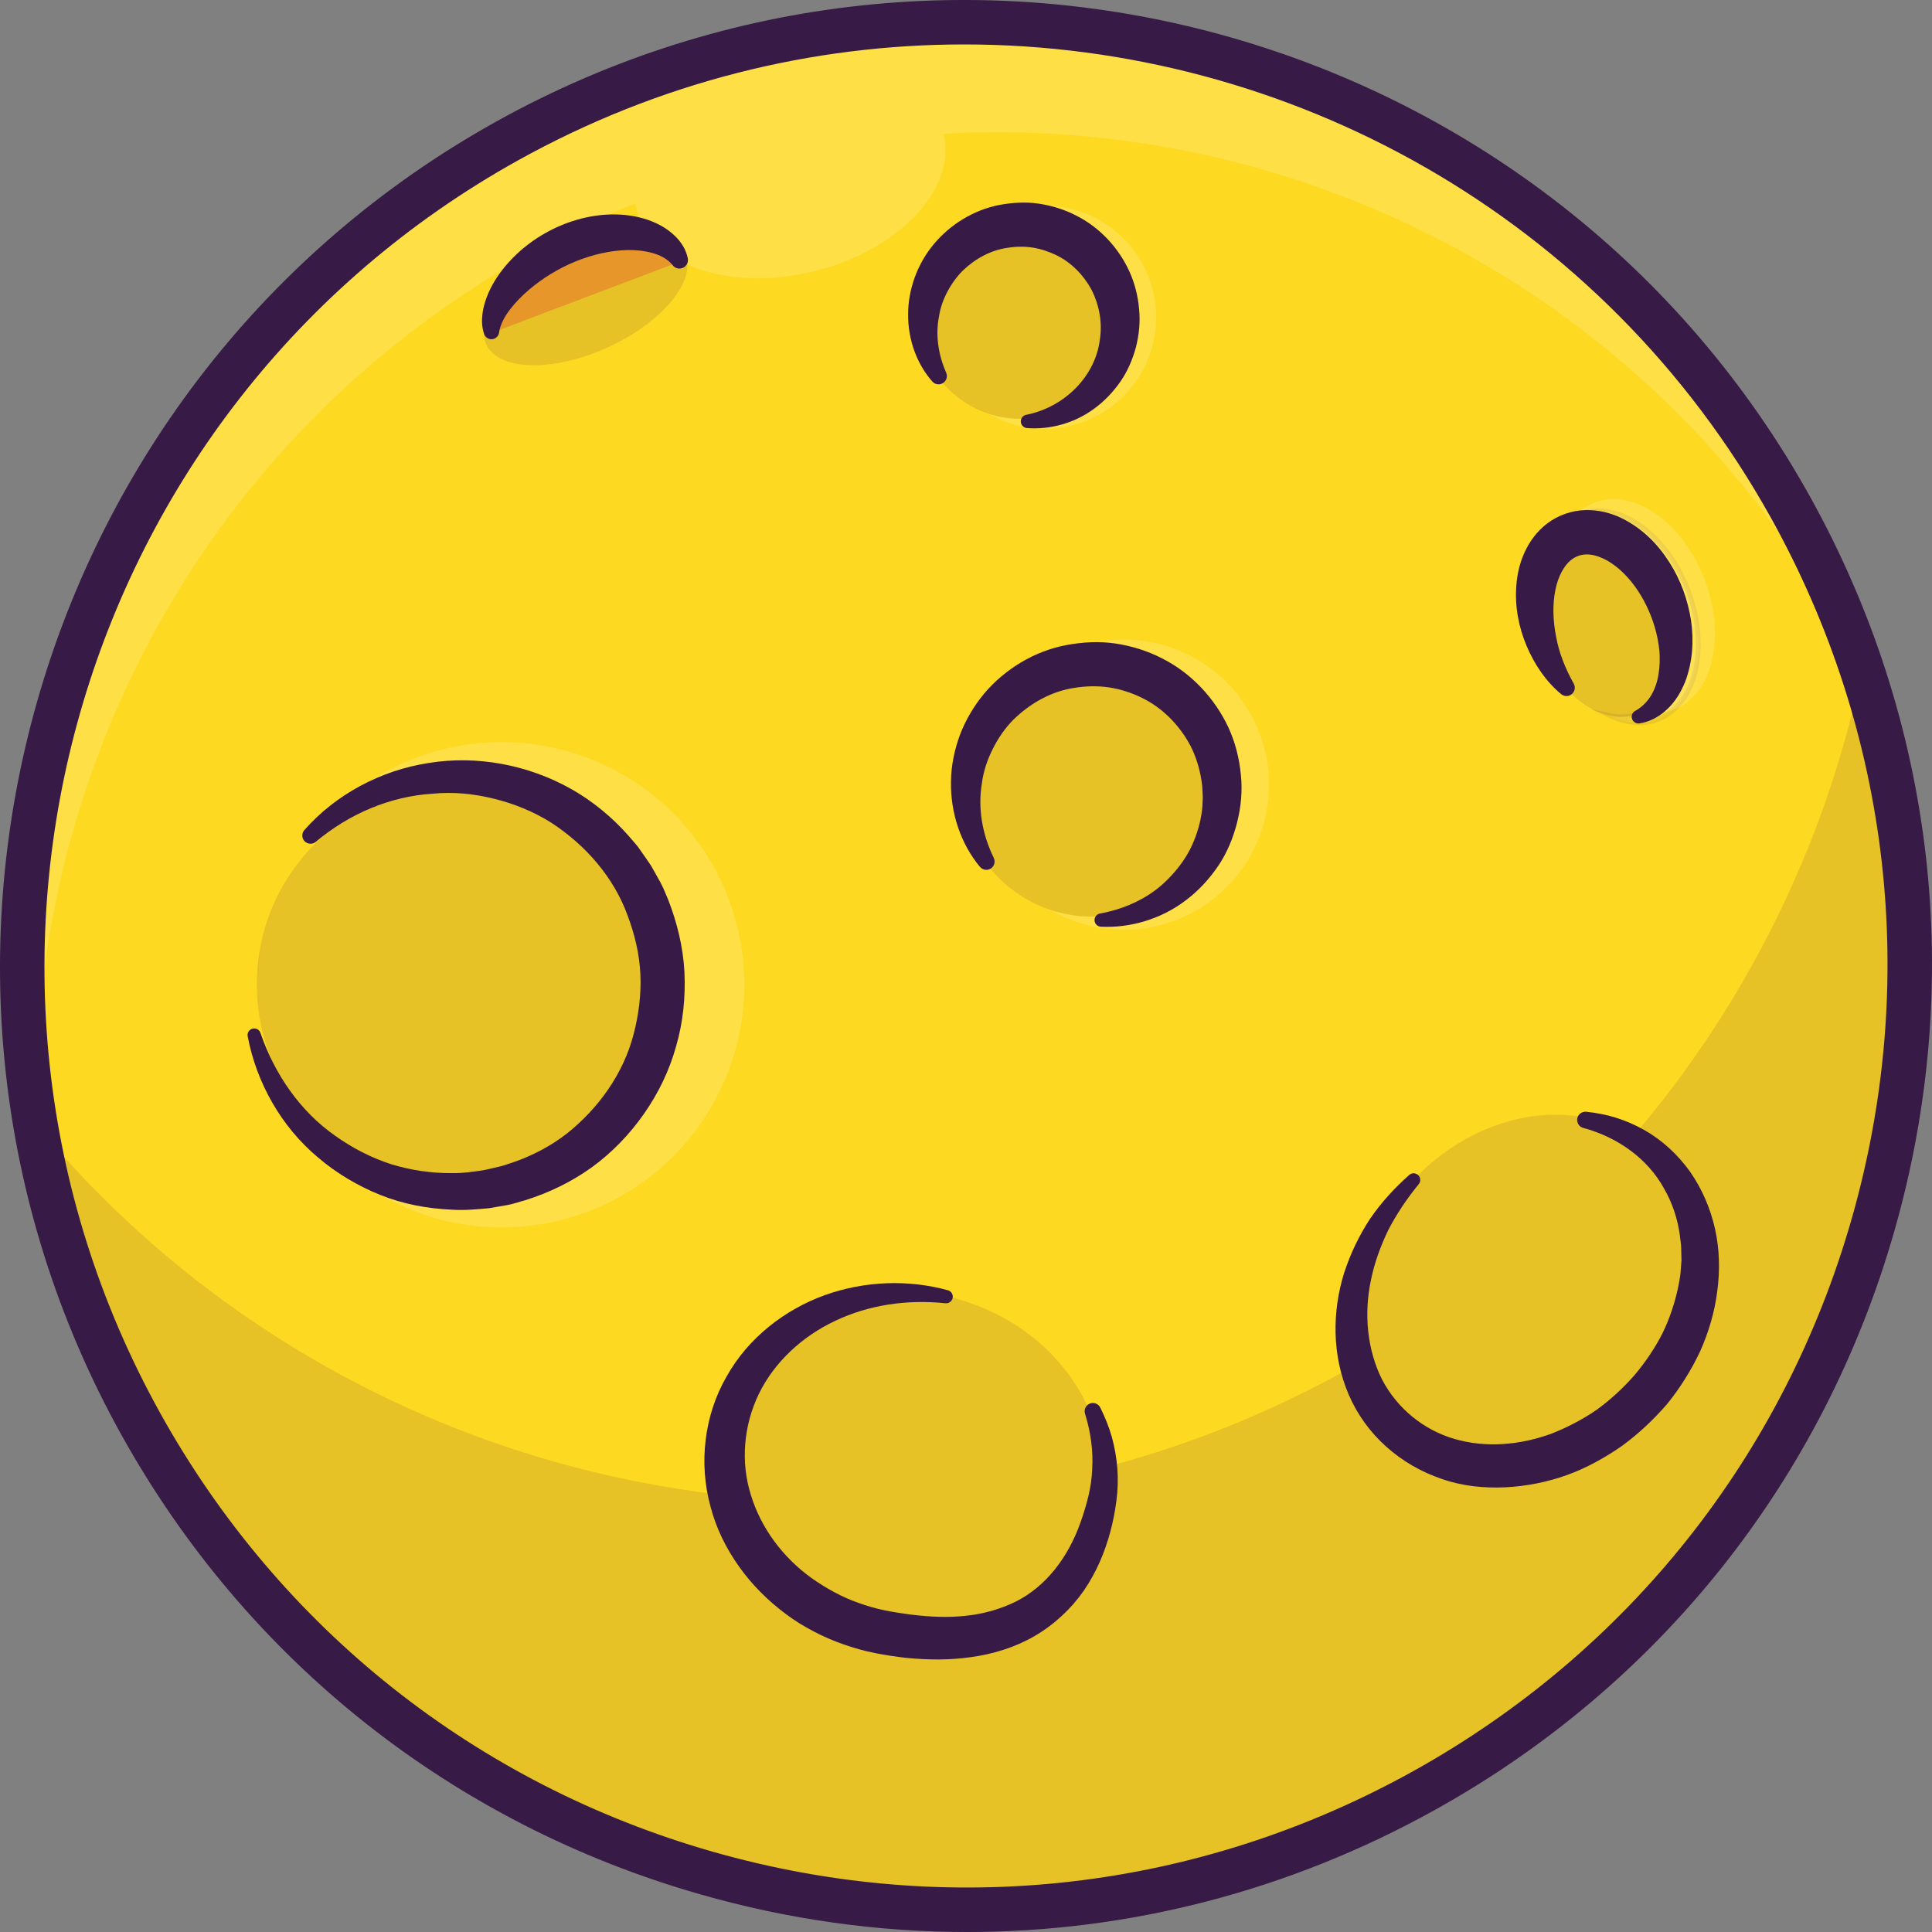 <svg width="30" height="30" viewBox="0 0 30 30" fill="none" xmlns="http://www.w3.org/2000/svg">
<rect x="0" y="0" width="30" height="30" fill="#808080" stroke="none"/>
<path d="M22.037 27.823C14.962 31.754 6.042 29.206 2.111 22.131C1.43 20.905 0.943 19.624 0.641 18.322C0.509 17.756 0.412 17.186 0.35 16.616C-0.272 10.929 2.487 5.159 7.802 2.206C10.298 0.82 13.023 0.239 15.678 0.379C20.549 0.636 25.183 3.319 27.727 7.897C28.528 9.338 29.06 10.856 29.34 12.393C30.432 18.399 27.669 24.693 22.037 27.823Z" fill="#FED922"/>
<g opacity="0.35">
<path opacity="0.35" d="M22.036 27.823C14.962 31.753 6.041 29.206 2.111 22.131C1.429 20.905 0.942 19.624 0.641 18.322C0.563 17.99 0.498 17.656 0.445 17.322C3.215 20.741 7.203 22.807 11.414 23.233L11.347 23.163C11.234 22.708 11.245 22.227 11.405 21.767C11.872 20.426 12.961 19.5 15.075 20.237C16.281 20.657 17.071 21.697 17.13 22.791C18.422 22.454 19.692 21.95 20.914 21.271C20.978 21.235 21.041 21.199 21.105 21.163C20.891 20.313 21.125 19.296 21.806 18.481C22.776 17.321 24.31 16.98 25.358 17.647C27.115 15.594 28.313 13.149 28.881 10.558C29.075 11.164 29.227 11.777 29.339 12.393C30.432 18.399 27.669 24.693 22.036 27.823Z" fill="#371A45"/>
</g>
<g opacity="0.4">
<path opacity="0.4" d="M29.718 12.429C29.422 11.512 29.033 10.609 28.547 9.734C25.674 4.564 20.185 1.766 14.65 2.077L14.65 2.079C14.863 2.925 13.97 3.879 12.657 4.209C11.342 4.539 10.106 4.121 9.893 3.275C9.883 3.235 9.875 3.195 9.87 3.155C9.319 3.379 8.776 3.639 8.243 3.935C2.496 7.129 -0.319 13.553 0.805 19.68C-1.332 13.035 1.441 5.59 7.775 2.07C14.982 -1.935 24.073 0.661 28.079 7.869C28.891 9.331 29.432 10.871 29.718 12.429Z" fill="white"/>
</g>
<path d="M15.017 30C13.634 30 12.243 29.807 10.877 29.416C7.024 28.316 3.831 25.782 1.885 22.28C-2.131 15.051 0.482 5.902 7.71 1.885C14.939 -2.131 24.088 0.482 28.105 7.71C30.051 11.212 30.517 15.262 29.416 19.114C28.316 22.966 25.782 26.159 22.28 28.105C20.021 29.361 17.533 30 15.017 30ZM14.971 0.69C12.622 0.69 10.241 1.269 8.046 2.489C1.15 6.321 -1.343 15.049 2.489 21.945C4.345 25.285 7.391 27.703 11.066 28.753C14.741 29.802 18.604 29.358 21.945 27.502C25.285 25.645 27.703 22.599 28.753 18.925C29.802 15.25 29.358 11.386 27.502 8.046C24.89 3.345 20.002 0.69 14.971 0.69Z" fill="#371A45"/>
<path d="M17.085 21.857C17.157 22.002 17.219 22.154 17.264 22.312C17.308 22.471 17.337 22.634 17.35 22.801C17.363 22.967 17.357 23.136 17.336 23.302C17.314 23.465 17.285 23.625 17.241 23.785C17.156 24.103 17.023 24.418 16.827 24.703C16.629 24.986 16.364 25.232 16.059 25.408C15.753 25.584 15.413 25.686 15.076 25.732C14.739 25.781 14.403 25.775 14.076 25.744C13.912 25.725 13.753 25.702 13.589 25.669C13.423 25.637 13.259 25.59 13.099 25.534C12.938 25.478 12.781 25.41 12.63 25.33C12.479 25.251 12.333 25.162 12.197 25.058C11.923 24.854 11.677 24.609 11.477 24.327C11.277 24.047 11.12 23.732 11.033 23.394C10.847 22.723 10.935 21.977 11.28 21.379C11.616 20.774 12.185 20.337 12.804 20.112C13.426 19.889 14.105 19.866 14.719 20.035C14.774 20.05 14.806 20.107 14.791 20.162C14.777 20.211 14.73 20.242 14.681 20.237C14.085 20.174 13.486 20.263 12.969 20.51C12.451 20.753 12.021 21.156 11.783 21.645C11.546 22.134 11.498 22.704 11.66 23.215C11.816 23.728 12.158 24.186 12.603 24.505C12.826 24.662 13.068 24.798 13.329 24.889C13.458 24.936 13.591 24.975 13.727 25.003C13.864 25.032 14.011 25.054 14.152 25.072C14.437 25.107 14.721 25.121 14.995 25.09C15.269 25.062 15.53 24.988 15.768 24.872C16.241 24.637 16.588 24.181 16.778 23.64C16.826 23.506 16.869 23.365 16.902 23.226C16.935 23.089 16.954 22.949 16.96 22.808C16.976 22.524 16.936 22.235 16.849 21.954L16.848 21.951C16.827 21.884 16.865 21.812 16.932 21.791C16.993 21.773 17.058 21.801 17.085 21.857Z" fill="#371A45"/>
<g opacity="0.4">
<path opacity="0.4" d="M18.447 14.206C17.743 14.552 16.947 14.498 16.317 14.131C16.672 14.249 17.064 14.27 17.453 14.172C18.547 13.897 19.211 12.787 18.936 11.693C18.661 10.599 17.552 9.935 16.457 10.21C16.393 10.226 16.331 10.245 16.27 10.267C16.33 10.23 16.392 10.196 16.456 10.164C17.573 9.614 18.923 10.073 19.473 11.189C20.023 12.306 19.563 13.656 18.447 14.206Z" fill="white"/>
</g>
<g opacity="0.35">
<path opacity="0.35" d="M7.07 18.363C8.771 18.363 10.151 16.984 10.151 15.282C10.151 13.58 8.771 12.2 7.07 12.2C5.368 12.2 3.988 13.58 3.988 15.282C3.988 16.984 5.368 18.363 7.07 18.363Z" fill="#371A45"/>
</g>
<g opacity="0.4">
<path opacity="0.4" d="M11.35 14.059C12.03 16.025 10.988 18.171 9.023 18.852C7.056 19.532 4.91 18.49 4.23 16.524C4.216 16.485 4.203 16.447 4.191 16.408C4.839 17.846 6.489 18.579 8.009 18.052C9.617 17.496 10.469 15.741 9.912 14.132C9.356 12.524 7.601 11.672 5.992 12.229C5.554 12.38 5.172 12.622 4.859 12.924C5.287 12.393 5.864 11.971 6.557 11.731C8.523 11.051 10.669 12.093 11.35 14.059Z" fill="white"/>
</g>
<path d="M4.726 12.889C5.211 12.338 5.909 11.962 6.655 11.848C7.403 11.725 8.196 11.874 8.867 12.25C9.203 12.44 9.504 12.688 9.76 12.978L9.855 13.088L9.902 13.144L9.944 13.203C9.999 13.283 10.056 13.361 10.109 13.442L10.252 13.696C10.299 13.781 10.333 13.873 10.372 13.962C10.514 14.323 10.607 14.704 10.628 15.093C10.646 15.482 10.607 15.874 10.498 16.248C10.394 16.624 10.222 16.978 9.999 17.296C9.777 17.614 9.504 17.897 9.191 18.125C8.876 18.352 8.523 18.522 8.156 18.637C8.063 18.661 7.973 18.695 7.878 18.712L7.594 18.761C7.403 18.778 7.211 18.797 7.02 18.784C6.638 18.768 6.258 18.697 5.905 18.555C5.553 18.413 5.225 18.218 4.939 17.974C4.362 17.492 3.981 16.805 3.846 16.092C3.835 16.036 3.872 15.982 3.928 15.971C3.979 15.962 4.028 15.991 4.044 16.039L4.045 16.042C4.267 16.686 4.664 17.259 5.206 17.637C5.473 17.828 5.766 17.978 6.075 18.078C6.385 18.173 6.707 18.22 7.028 18.216C7.188 18.219 7.347 18.194 7.505 18.172L7.738 18.119C7.816 18.103 7.89 18.072 7.967 18.049C8.267 17.945 8.551 17.797 8.801 17.603C9.294 17.211 9.679 16.673 9.838 16.062C9.918 15.758 9.958 15.444 9.944 15.13C9.93 14.816 9.855 14.505 9.744 14.212C9.528 13.618 9.09 13.119 8.557 12.773C8.287 12.603 7.987 12.481 7.676 12.404C7.365 12.326 7.038 12.292 6.713 12.325C6.061 12.366 5.422 12.635 4.905 13.071C4.851 13.117 4.77 13.11 4.724 13.056C4.683 13.007 4.685 12.936 4.726 12.889Z" fill="#371A45"/>
<path d="M24.632 17.263C24.785 17.28 24.94 17.308 25.09 17.355C25.241 17.402 25.387 17.465 25.527 17.544C25.806 17.701 26.05 17.925 26.24 18.19C26.428 18.457 26.559 18.764 26.631 19.083C26.702 19.402 26.709 19.733 26.665 20.054C26.624 20.375 26.532 20.688 26.4 20.982C26.264 21.273 26.092 21.547 25.89 21.798C25.68 22.041 25.446 22.262 25.186 22.452C24.921 22.636 24.637 22.794 24.331 22.905C24.025 23.014 23.701 23.079 23.373 23.095C23.045 23.11 22.709 23.077 22.391 22.966C22.073 22.859 21.775 22.688 21.525 22.463C21.274 22.24 21.074 21.961 20.943 21.656C20.679 21.043 20.686 20.36 20.872 19.764C20.97 19.465 21.105 19.183 21.274 18.926C21.448 18.671 21.656 18.445 21.882 18.245C21.925 18.207 21.99 18.211 22.028 18.254C22.062 18.292 22.062 18.349 22.03 18.387L22.028 18.39C21.847 18.612 21.689 18.847 21.56 19.094C21.439 19.345 21.343 19.605 21.289 19.872C21.175 20.405 21.231 20.96 21.458 21.416C21.692 21.868 22.105 22.205 22.586 22.344C23.069 22.485 23.607 22.441 24.095 22.26C24.337 22.164 24.571 22.044 24.789 21.894C25.003 21.74 25.198 21.559 25.374 21.361C25.544 21.159 25.695 20.94 25.814 20.705C25.93 20.468 26.012 20.216 26.064 19.96C26.074 19.896 26.09 19.831 26.095 19.766L26.11 19.571L26.105 19.376C26.105 19.311 26.09 19.248 26.085 19.183C26.05 18.926 25.968 18.677 25.838 18.453C25.586 17.994 25.123 17.66 24.587 17.515L24.584 17.514C24.516 17.496 24.476 17.425 24.494 17.357C24.511 17.296 24.57 17.257 24.632 17.263Z" fill="#371A45"/>
<g opacity="0.35">
<path opacity="0.35" d="M16.956 14.233C18.084 14.233 18.998 13.319 18.998 12.191C18.998 11.063 18.084 10.148 16.956 10.148C15.828 10.148 14.913 11.063 14.913 12.191C14.913 13.319 15.828 14.233 16.956 14.233Z" fill="#371A45"/>
</g>
<path d="M15.217 13.461C14.918 13.103 14.757 12.62 14.767 12.134C14.769 11.89 14.82 11.645 14.905 11.413C14.993 11.182 15.121 10.964 15.281 10.771C15.603 10.39 16.06 10.11 16.561 10.016C16.81 9.97 17.066 9.955 17.319 9.992C17.571 10.03 17.818 10.106 18.044 10.223C18.5 10.452 18.865 10.845 19.078 11.303C19.183 11.534 19.245 11.782 19.268 12.031C19.295 12.28 19.27 12.533 19.209 12.774C19.148 13.014 19.052 13.246 18.914 13.449C18.776 13.652 18.609 13.832 18.417 13.977C18.034 14.271 17.552 14.412 17.094 14.39C17.037 14.387 16.993 14.339 16.996 14.282C16.998 14.233 17.034 14.194 17.08 14.185L17.084 14.185C17.491 14.109 17.865 13.93 18.137 13.65C18.275 13.512 18.391 13.358 18.479 13.189C18.564 13.019 18.624 12.839 18.654 12.656C18.672 12.565 18.673 12.471 18.677 12.379L18.67 12.241C18.669 12.194 18.659 12.149 18.654 12.104C18.624 11.923 18.57 11.747 18.488 11.585C18.319 11.265 18.056 10.994 17.732 10.836C17.571 10.757 17.399 10.701 17.222 10.674C17.045 10.648 16.862 10.652 16.684 10.681C16.326 10.734 15.996 10.92 15.734 11.177C15.604 11.309 15.498 11.464 15.415 11.631C15.331 11.798 15.269 11.979 15.246 12.169C15.183 12.55 15.251 12.953 15.431 13.321L15.431 13.322C15.462 13.386 15.436 13.463 15.372 13.494C15.318 13.52 15.254 13.505 15.217 13.461Z" fill="#371A45"/>
<g opacity="0.3">
<path opacity="0.3" d="M26.087 10.917C25.812 11.249 25.401 11.303 25.002 11.113C25.206 11.156 25.408 11.125 25.581 11.009C26.068 10.683 26.151 9.806 25.767 9.05C25.383 8.294 24.677 7.945 24.19 8.271C24.161 8.29 24.134 8.311 24.108 8.334C24.13 8.3 24.154 8.268 24.179 8.238C24.615 7.711 25.396 7.884 25.923 8.624C26.45 9.365 26.523 10.391 26.087 10.917Z" fill="white"/>
<path opacity="0.3" d="M25.454 11.261C25.303 11.261 25.145 11.223 24.986 11.147L24.698 11.009L25.01 11.075C25.211 11.118 25.401 11.084 25.56 10.977C26.03 10.662 26.108 9.806 25.733 9.067C25.509 8.627 25.162 8.308 24.803 8.215C24.586 8.158 24.381 8.188 24.211 8.303C24.184 8.32 24.159 8.34 24.134 8.363L23.926 8.547L24.076 8.313C24.099 8.279 24.123 8.246 24.149 8.214C24.33 7.995 24.57 7.886 24.846 7.896C25.241 7.91 25.644 8.168 25.954 8.602C26.489 9.354 26.562 10.404 26.116 10.941C25.942 11.152 25.709 11.261 25.454 11.261ZM25.268 11.164C25.574 11.228 25.858 11.134 26.058 10.893C26.483 10.38 26.408 9.372 25.892 8.646C25.596 8.231 25.214 7.985 24.843 7.972C24.633 7.964 24.448 8.032 24.296 8.17C24.456 8.102 24.636 8.092 24.823 8.141C25.202 8.24 25.567 8.573 25.801 9.033C26.193 9.804 26.104 10.705 25.602 11.041C25.5 11.109 25.388 11.15 25.268 11.164Z" fill="#371A45"/>
</g>
<g opacity="0.35">
<path opacity="0.35" d="M25.766 9.05C26.15 9.806 26.067 10.683 25.58 11.009C25.093 11.335 24.387 10.986 24.003 10.23C23.619 9.474 23.702 8.597 24.189 8.271C24.676 7.945 25.382 8.294 25.766 9.05Z" fill="#371A45"/>
</g>
<g opacity="0.4">
<path opacity="0.4" d="M26.154 10.936C25.94 11.079 25.689 11.105 25.436 11.034C25.45 11.026 25.463 11.018 25.477 11.009C25.964 10.683 26.047 9.806 25.663 9.05C25.341 8.416 24.793 8.069 24.337 8.165C24.407 8.052 24.497 7.956 24.603 7.885C25.146 7.523 25.933 7.911 26.361 8.754C26.789 9.596 26.695 10.573 26.154 10.936Z" fill="white"/>
</g>
<path d="M24.241 10.778C24.005 10.582 23.828 10.319 23.706 10.032C23.584 9.744 23.519 9.422 23.546 9.086C23.559 8.918 23.596 8.746 23.673 8.578C23.748 8.412 23.866 8.247 24.032 8.123C24.198 7.999 24.408 7.926 24.614 7.921C24.82 7.915 25.013 7.965 25.178 8.045C25.508 8.206 25.748 8.457 25.923 8.733C26.1 9.009 26.207 9.316 26.258 9.631C26.304 9.948 26.284 10.279 26.167 10.587C26.105 10.739 26.02 10.888 25.896 11.005C25.776 11.124 25.618 11.21 25.456 11.233C25.399 11.241 25.346 11.202 25.338 11.145C25.331 11.101 25.353 11.06 25.39 11.039L25.394 11.037C25.609 10.916 25.718 10.7 25.754 10.465C25.773 10.348 25.777 10.227 25.767 10.106C25.755 9.985 25.731 9.865 25.698 9.748C25.63 9.513 25.521 9.289 25.382 9.099C25.243 8.909 25.067 8.751 24.887 8.669C24.704 8.586 24.55 8.591 24.427 8.673C24.301 8.752 24.193 8.942 24.151 9.165C24.106 9.388 24.114 9.639 24.163 9.886C24.208 10.137 24.305 10.379 24.435 10.612L24.437 10.616C24.472 10.678 24.449 10.757 24.387 10.792C24.339 10.819 24.281 10.811 24.241 10.778Z" fill="#371A45"/>
<g opacity="0.4">
<path opacity="0.4" d="M16.985 6.481C16.445 6.747 15.833 6.705 15.348 6.424C15.621 6.514 15.922 6.53 16.221 6.455C17.063 6.244 17.573 5.39 17.362 4.549C17.15 3.708 16.297 3.197 15.456 3.408C15.406 3.421 15.359 3.436 15.312 3.452C15.358 3.424 15.406 3.398 15.455 3.373C16.314 2.95 17.352 3.303 17.774 4.161C18.197 5.02 17.844 6.058 16.985 6.481Z" fill="white"/>
</g>
<g opacity="0.35">
<path opacity="0.35" d="M15.838 6.502C16.705 6.502 17.409 5.799 17.409 4.932C17.409 4.064 16.705 3.361 15.838 3.361C14.971 3.361 14.268 4.064 14.268 4.932C14.268 5.799 14.971 6.502 15.838 6.502Z" fill="#371A45"/>
</g>
<path d="M14.477 5.924C14.234 5.65 14.099 5.27 14.101 4.884C14.101 4.496 14.242 4.102 14.498 3.793C14.754 3.486 15.119 3.259 15.521 3.182C15.72 3.145 15.926 3.133 16.129 3.162C16.332 3.193 16.53 3.253 16.712 3.348C17.078 3.532 17.37 3.848 17.538 4.217C17.622 4.402 17.671 4.601 17.688 4.801C17.708 5 17.687 5.202 17.638 5.394C17.586 5.585 17.507 5.769 17.395 5.929C17.283 6.089 17.149 6.23 16.994 6.343C16.688 6.571 16.304 6.675 15.947 6.647C15.889 6.642 15.847 6.592 15.851 6.535C15.855 6.488 15.89 6.45 15.934 6.441L15.936 6.441C16.556 6.316 17.013 5.819 17.078 5.275C17.122 5.006 17.066 4.731 16.949 4.498C16.824 4.269 16.634 4.074 16.4 3.961C16.283 3.905 16.16 3.864 16.032 3.844C15.905 3.825 15.773 3.827 15.645 3.848C15.386 3.884 15.146 4.015 14.952 4.2C14.858 4.295 14.777 4.405 14.713 4.526C14.649 4.647 14.6 4.779 14.58 4.919C14.525 5.199 14.567 5.501 14.691 5.784L14.692 5.787C14.721 5.852 14.691 5.928 14.626 5.957C14.573 5.98 14.513 5.965 14.477 5.924Z" fill="#371A45"/>
<path d="M7.634 5.169C7.564 4.759 8.084 4.058 8.892 3.753C9.699 3.447 10.41 3.671 10.558 4.062" fill="#FFA726"/>
<path d="M7.519 5.189C7.483 5.089 7.479 4.985 7.49 4.888C7.499 4.79 7.527 4.699 7.559 4.611C7.626 4.436 7.725 4.281 7.84 4.141C8.071 3.863 8.369 3.646 8.702 3.504C9.033 3.364 9.406 3.295 9.779 3.347C9.964 3.374 10.15 3.431 10.318 3.536C10.401 3.59 10.48 3.654 10.546 3.735C10.578 3.775 10.607 3.819 10.631 3.866C10.653 3.914 10.671 3.964 10.681 4.016C10.693 4.088 10.645 4.156 10.573 4.168C10.526 4.177 10.48 4.159 10.451 4.125L10.437 4.108C10.36 4.018 10.252 3.962 10.129 3.928C10.006 3.894 9.873 3.88 9.739 3.883C9.469 3.889 9.195 3.955 8.934 4.061C8.675 4.167 8.429 4.316 8.213 4.5C8.105 4.592 8.006 4.693 7.922 4.802C7.838 4.911 7.773 5.03 7.752 5.149L7.749 5.169C7.737 5.234 7.676 5.277 7.611 5.266C7.567 5.258 7.533 5.228 7.519 5.189Z" fill="#371A45"/>
<g opacity="0.35">
<path opacity="0.35" d="M8.748 3.885C7.895 4.274 7.358 4.927 7.548 5.344C7.738 5.761 8.584 5.783 9.437 5.394C10.289 5.005 10.826 4.352 10.636 3.935C10.446 3.518 9.601 3.496 8.748 3.885Z" fill="#371A45"/>
</g>
</svg>
